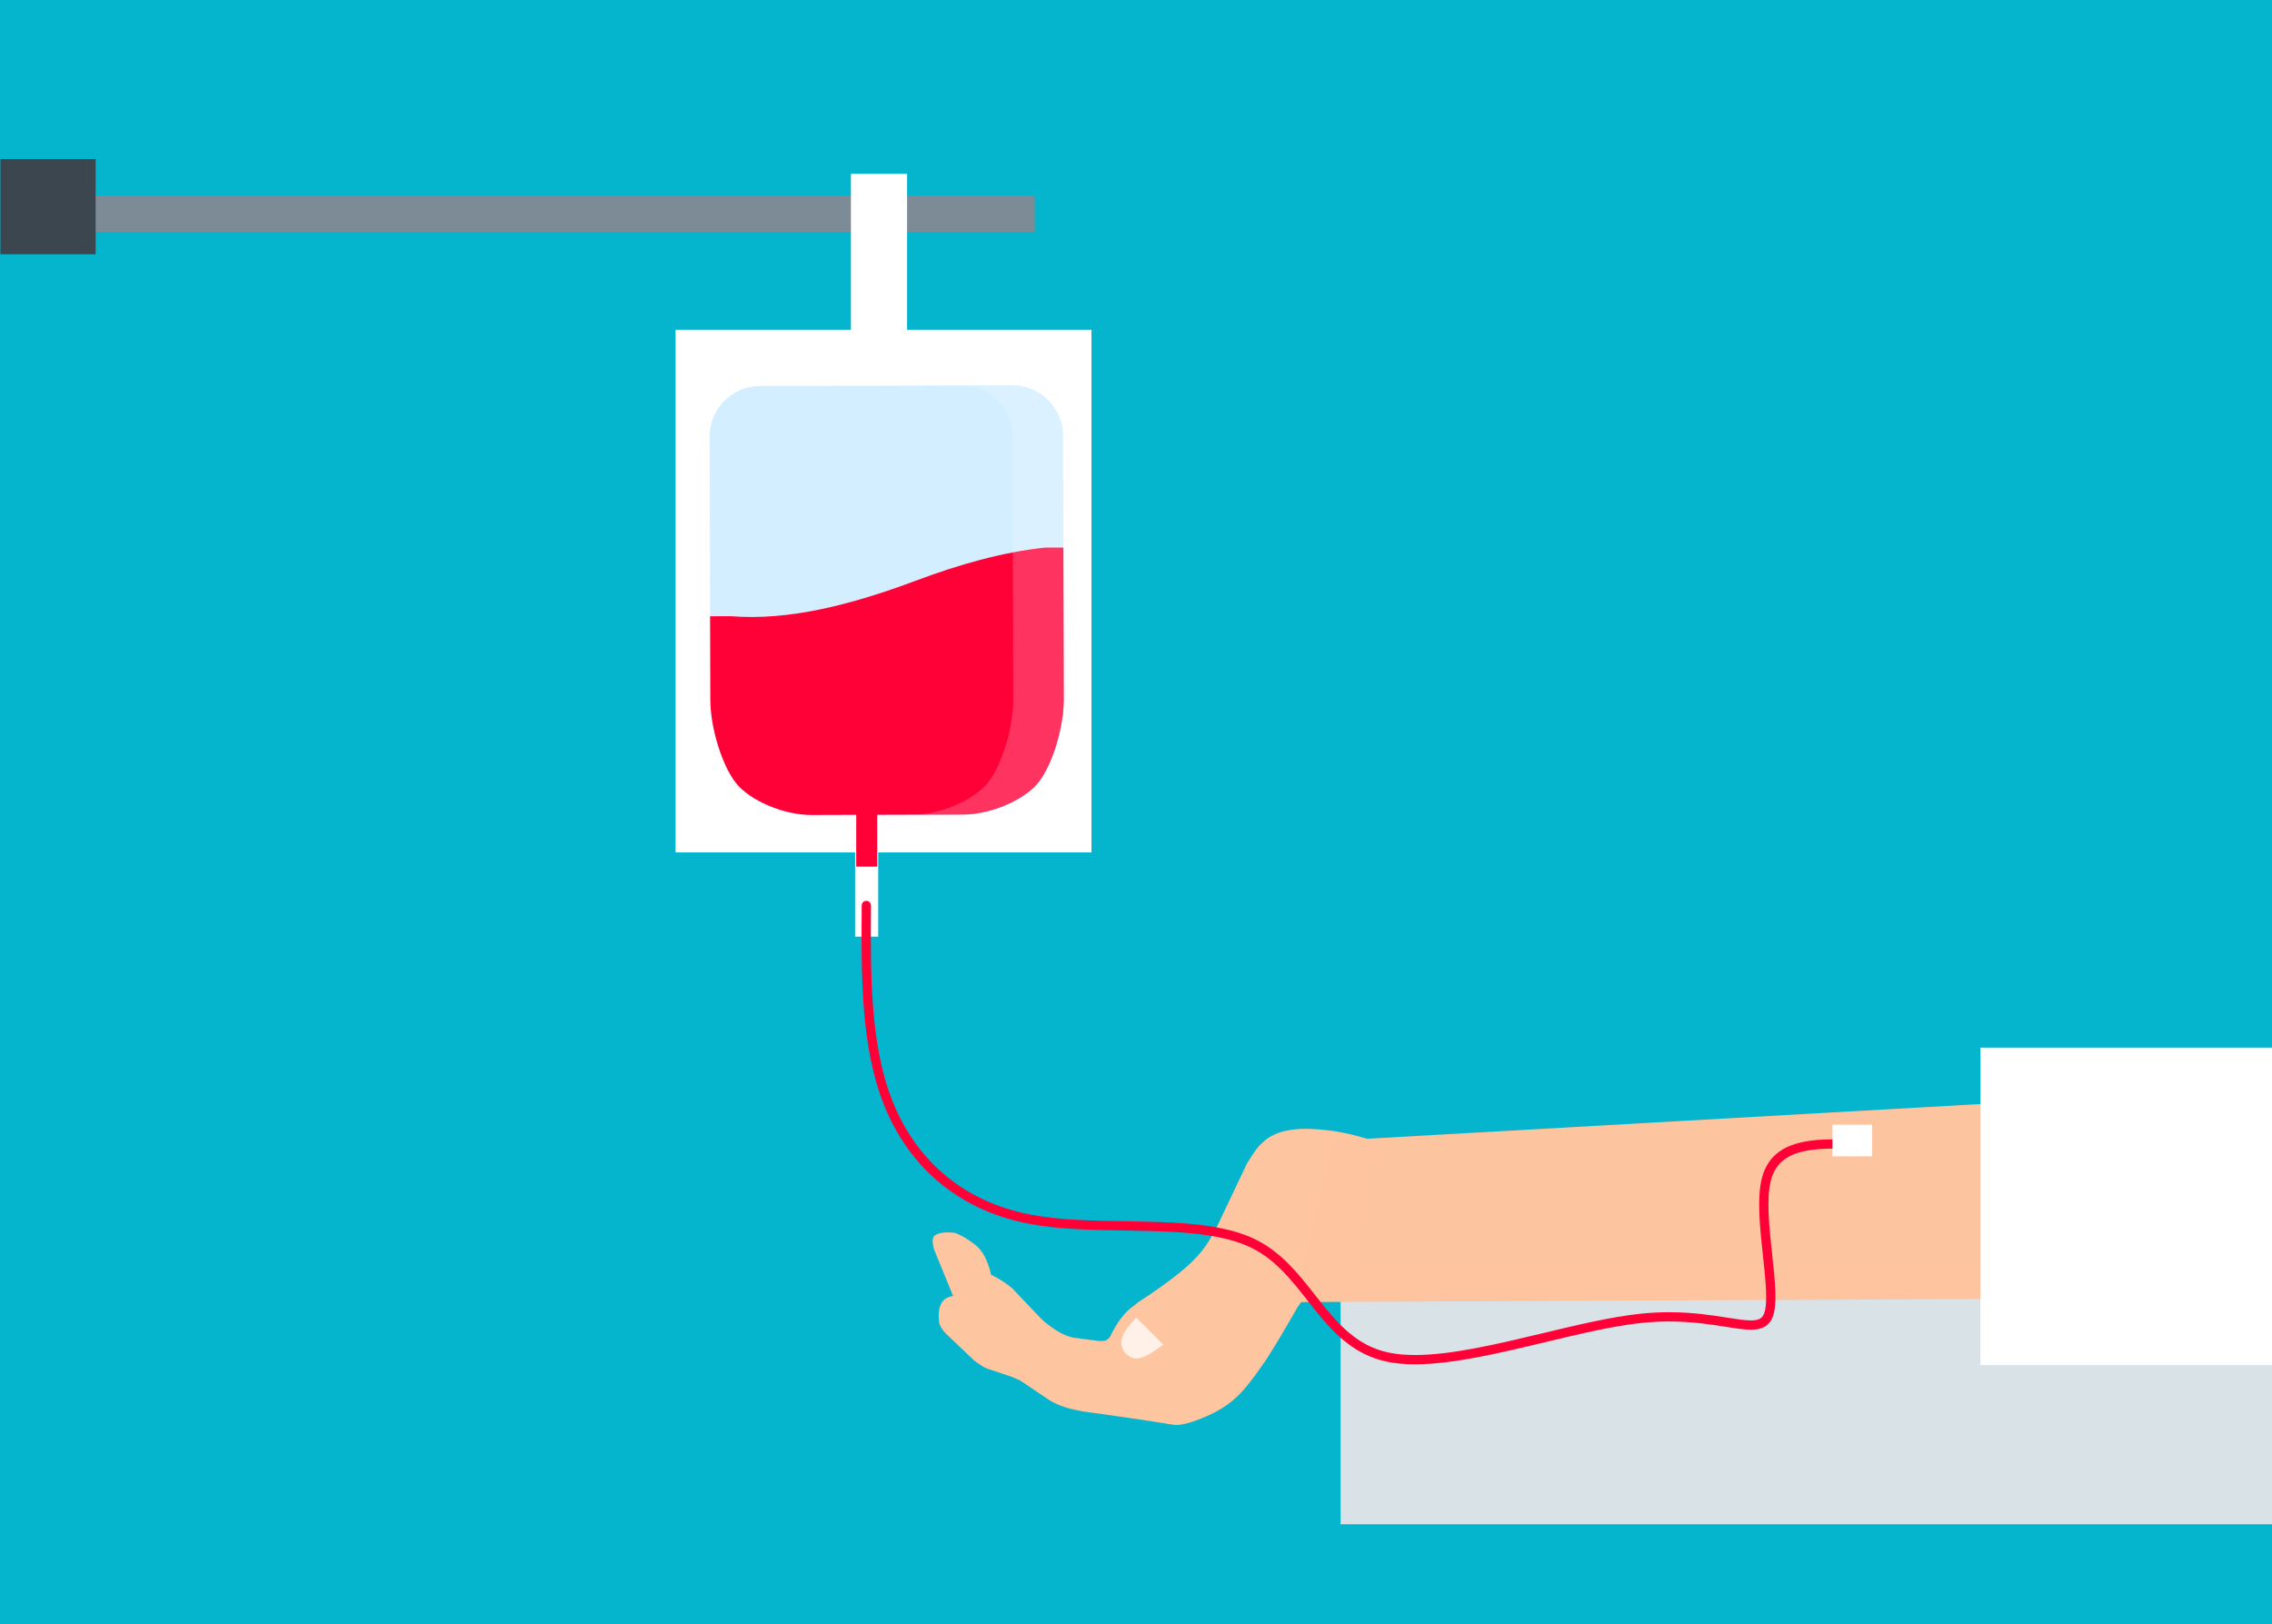 <?xml version="1.0" encoding="utf-8"?>
<svg xmlns="http://www.w3.org/2000/svg" xmlns:xlink="http://www.w3.org/1999/xlink" version= "1.1" width="1073px" height="767px" viewBox="-177 328 1073 767">
<rect x="-177" y="328" width="1073" height="767" fill="#333333" stroke="none"/>
<g id="layer1">
<g style="fill:rgb(5,180,205); fill-opacity:1.0; stroke-linejoin: miter">
<path d="M-177.001,326.756C-177.331,326.756,-177.647,326.887,-177.88,327.12C-178.113,327.353,-178.244,327.669,-178.244,327.999L-178.243,1095.0C-178.243,1095.687,-177.687,1096.243,-177.0,1096.243L896.001,1096.244C896.331,1096.244,896.647,1096.113,896.88,1095.88C897.113,1095.647,897.244,1095.331,897.244,1095.001L897.243,328.0C897.243,327.313,896.687,326.757,896.0,326.757L-177.001,326.756 Z"/>
</g>
<g>
<g style="fill:rgb(217,226,231); fill-opacity:1.0; stroke-linejoin: miter">
<path d="M456.129,927.633L456.129,1047.87L897.236,1047.871L897.244,927.635L456.129,927.633 Z"/>
</g>
<g style="fill:rgb(255,255,255); fill-opacity:1.0; stroke-linejoin: miter">
<path d="M142.054,483.746L240.26,483.746L338.466,483.746Q338.466,607.164,338.466,730.582Q240.26,730.582,142.054,730.582Q142.054,607.164,142.054,483.746"/>
</g>
<g style="fill:rgb(0,174,199); fill-opacity:0.996; stroke-linejoin: miter">
<path d="M751.547,756.252L751.547,756.252L751.547,756.252L751.547,756.252"/>
</g>
<g style="fill:rgb(0,174,199); fill-opacity:0.996; stroke-linejoin: miter">
<path d="M508.168,867.084L508.168,867.084L508.168,867.084L508.168,867.084"/>
</g>
<g style="fill:rgb(255,197,161); fill-opacity:0.996; stroke-linejoin: miter">
<path d="M455.901,929.402L454.628,930.086Q441.607,936.841,438.345,941.721L435.867,945.263Q423.537,966.768,419.223,972.679Q411.652,983.695,406.783,987.992Q400.83,993.577,391.654,997.382Q381.142,1001.785,376.74,1000.816Q359.504,997.991,335.354,994.731Q328.134,993.433,325.524,992.432Q321.884,991.232,318.796,989.393L304.798,979.972L300.572,978.152L289.326,974.404Q287.259,973.688,283.1,970.568L269.669,957.783Q267.56,955.64,266.612,953.093Q264.935,941.111,273.136,940.093L264.045,917.892Q262.525,911.89,265.141,911.095Q268.177,909.56,273.958,910.231Q278.054,911.715,283.091,915.512Q288.591,919.349,291.099,930.063Q296.903,932.908,301.029,936.428L314.722,950.801Q317.433,953.464,322.333,956.625Q326.669,959.224,330.186,959.796L341.79,961.278Q344.058,961.45,344.792,961.155Q345.649,961.097,347.111,959.58Q351.205,950.955,356.279,946.38L360.595,942.97Q371.251,936.121,379.756,929.348Q386.902,923.601,390.749,918.597Q393.43,915.493,397.816,907.18L411.835,877.642Q416.569,869.727,419.012,867.89Q427.199,859.356,447.707,861.587Q458.603,862.486,472.058,866.914L455.901,929.402 Z"/>
</g>
<g style="fill:rgb(255,241,232); fill-opacity:0.996; stroke-linejoin: miter">
<path d="M359.596,950.272L359.596,950.273Q354.443,955.958,353.704,957.863Q352.129,960.725,352.736,963.575Q352.948,964.512,353.38,965.376Q353.811,966.239,354.427,966.979L355.082,967.675Q357.424,969.736,359.907,969.59Q361.034,969.57,362.607,969.032Q363.008,968.959,365.168,967.866Q365.593,967.681,367.826,966.248Q369.167,965.376,372.37,963.007L359.596,950.272 Z"/>
</g>
<g style="fill:rgb(254,196,160); fill-opacity:0.996; stroke-linejoin: miter">
<path d="M452.932,866.697L613.628,857.601L774.325,848.503Q771.06,894.983,767.796,941.463Q601.154,942.211,434.513,942.959L452.932,866.697"/>
</g>
<g style="fill:rgb(255,255,255); fill-opacity:1.0; stroke-linejoin: miter">
<path d="M226.838,712.62L232.297,712.62L237.756,712.62Q237.756,741.497,237.756,770.375Q232.297,770.375,226.838,770.375Q226.838,741.497,226.838,712.62"/>
</g>
<g style="fill:rgb(255,0,55); fill-opacity:1.0; stroke-linejoin: miter">
<path d="M234.34,755.656L234.34,755.656C234.123,788.99,233.943,821.732,244.627,848.355L244.627,848.355C255.247,874.816,276.639,895.262,309.717,901.643L309.717,901.643C323.302,904.264,338.886,904.526,354.569,904.784L354.569,904.785C369.853,905.036,385.248,905.282,398.505,907.84L398.505,907.84C404.893,909.072,410.857,910.853,416.128,913.47L416.128,913.47C428.293,919.511,436.382,929.847,444.048,939.59L444.048,939.59C451.648,949.249,458.817,958.303,469.185,963.452L469.185,963.452C472.079,964.889,475.231,966.024,478.718,966.772L478.718,966.772C482.497,967.583,486.708,967.949,491.283,967.949L491.283,967.949C508.509,967.949,530.15,962.782,551.682,957.628L551.682,957.628C567.986,953.725,584.208,949.837,598.016,948.416L598.016,948.416C602.729,947.931,607.154,947.733,611.302,947.733L611.302,947.733C622.492,947.733,631.636,949.178,638.742,950.299L638.742,950.299C643.438,951.04,647.067,951.606,649.905,951.606L649.905,951.606C653.589,951.606,655.178,950.691,656.069,948.505L656.069,948.505C657.992,943.786,656.939,933.395,655.591,920.963L655.591,920.963C654.215,908.265,652.617,893.854,655.123,884.294L655.123,884.294C659.341,868.199,674.637,866.079,689.749,866.079L689.749,866.079C693.235,866.079,696.805,866.194,700.335,866.307C701.544,866.346,702.493,867.357,702.454,868.566C702.415,869.775,701.404,870.724,700.195,870.685L700.195,870.686C696.652,870.571,693.153,870.459,689.749,870.459L689.749,870.46C674.324,870.459,662.663,872.8,659.36,885.404L659.36,885.404C657.108,893.995,658.53,907.434,659.946,920.491L659.946,920.491C661.216,932.209,662.582,944.127,660.126,950.157L660.126,950.157C658.274,954.704,654.453,955.986,649.905,955.986L649.905,955.986C646.644,955.986,642.624,955.345,638.06,954.625L638.06,954.626C630.965,953.506,622.117,952.113,611.302,952.113L611.302,952.114C607.294,952.113,603.02,952.305,598.465,952.773L598.465,952.774C585.006,954.159,569.093,957.964,552.702,961.888L552.702,961.888C531.345,967,509.139,972.329,491.283,972.329L491.283,972.33C486.487,972.329,481.955,971.947,477.799,971.055L477.799,971.055C473.946,970.228,470.45,968.971,467.237,967.375L467.237,967.376C455.837,961.714,448.091,951.812,440.606,942.298L440.606,942.299C432.84,932.428,425.32,922.925,414.18,917.393L414.18,917.394C409.367,915.003,403.808,913.324,397.676,912.141L397.676,912.141C384.868,909.67,369.885,909.417,354.497,909.164L354.497,909.165C338.911,908.908,322.92,908.651,308.887,905.944L308.887,905.944C274.243,899.26,251.696,877.728,240.562,849.986L240.562,849.987C229.493,822.406,229.745,788.721,229.96,755.627C229.968,754.418,230.955,753.443,232.164,753.452C233.374,753.459,234.348,754.446,234.34,755.656 Z"/>
</g>
<g style="fill:rgb(255,255,255); fill-opacity:1.0; stroke-linejoin: miter">
<path d="M688.436,859.173L697.794,859.173L707.152,859.173Q707.152,866.644,707.152,874.115Q697.794,874.115,688.436,874.115Q688.436,866.644,688.436,859.173"/>
</g>
<g style="fill:rgb(210,238,255); fill-opacity:1.0; stroke-linejoin: miter">
<path d="M301.125,509.959L181.914,510.301C168.8,510.337,158.089,521.091,158.127,534.207L158.482,658.64C158.52,671.755,163.949,689.344,170.522,697.726C177.112,706.124,193.217,712.941,206.332,712.904L277.864,712.701C290.98,712.662,307.064,705.753,313.587,697.318C320.13,688.898,325.442,671.278,325.405,658.163L325.049,533.73C325.012,520.614,314.239,509.921,301.125,509.959 Z"/>
</g>
<g style="fill:rgb(255,0,55); fill-opacity:1.0; stroke-linejoin: miter">
<path d="M316.467,586.62C296.233,588.773,275.712,594.682,255.928,602.092C224.788,613.759,195.434,621.197,168.27,619.021L158.369,619.05L158.482,658.641C158.52,671.756,163.949,689.345,170.522,697.727C177.112,706.125,193.217,712.943,206.332,712.905L277.864,712.702C290.98,712.663,307.064,705.754,313.587,697.319C320.131,688.899,325.442,671.279,325.405,658.164L325.2,586.595L316.467,586.622L316.467,586.62 Z"/>
</g>
<g style="fill:rgb(255,255,255); fill-opacity:0.2; stroke-linejoin: miter">
<path d="M301.125,509.959L277.286,510.028C290.401,509.99,301.156,520.682,301.193,533.798L301.549,658.231C301.586,671.346,296.275,688.966,289.75,697.386C283.207,705.821,267.143,712.73,254.027,712.768L277.864,712.701C290.98,712.662,307.064,705.753,313.587,697.318C320.13,688.898,325.442,671.278,325.405,658.163L325.049,533.73C325.012,520.614,314.239,509.921,301.125,509.959 Z"/>
</g>
<g style="fill:rgb(255,0,55); fill-opacity:1.0; stroke-linejoin: miter">
<path d="M227.375,696.115L232.33,696.116L237.284,696.116Q237.284,716.707,237.284,737.299Q232.33,737.3,227.375,737.3Q227.375,716.707,227.375,696.115"/>
</g>
<g style="fill:rgb(125,139,150); fill-opacity:1.0; stroke-linejoin: miter">
<path d="M-136.126,420.406L-136.126,437.482L311.664,437.48L311.664,420.407L-136.126,420.406 Z"/>
</g>
<g style="fill:rgb(255,255,255); fill-opacity:1.0; stroke-linejoin: miter">
<path d="M758.288,822.783L758.288,972.689L897.236,972.689L897.244,822.786L758.288,822.783 Z"/>
</g>
<g style="fill:rgb(255,255,255); fill-opacity:1.0; stroke-linejoin: miter">
<path d="M224.868,410.091L238.128,410.091L251.388,410.091Q251.388,451.72,251.388,493.348Q238.128,493.348,224.868,493.349Q224.868,451.72,224.868,410.091"/>
</g>
</g>
<g style="fill:rgb(60,70,79); fill-opacity:1.0; stroke-linejoin: miter">
<path d="M-176.816,403.1L-154.32,403.101L-131.825,403.101Q-131.825,425.597,-131.825,448.092Q-154.32,448.092,-176.816,448.093Q-176.816,425.597,-176.816,403.1"/>
</g>
</g>
</svg>